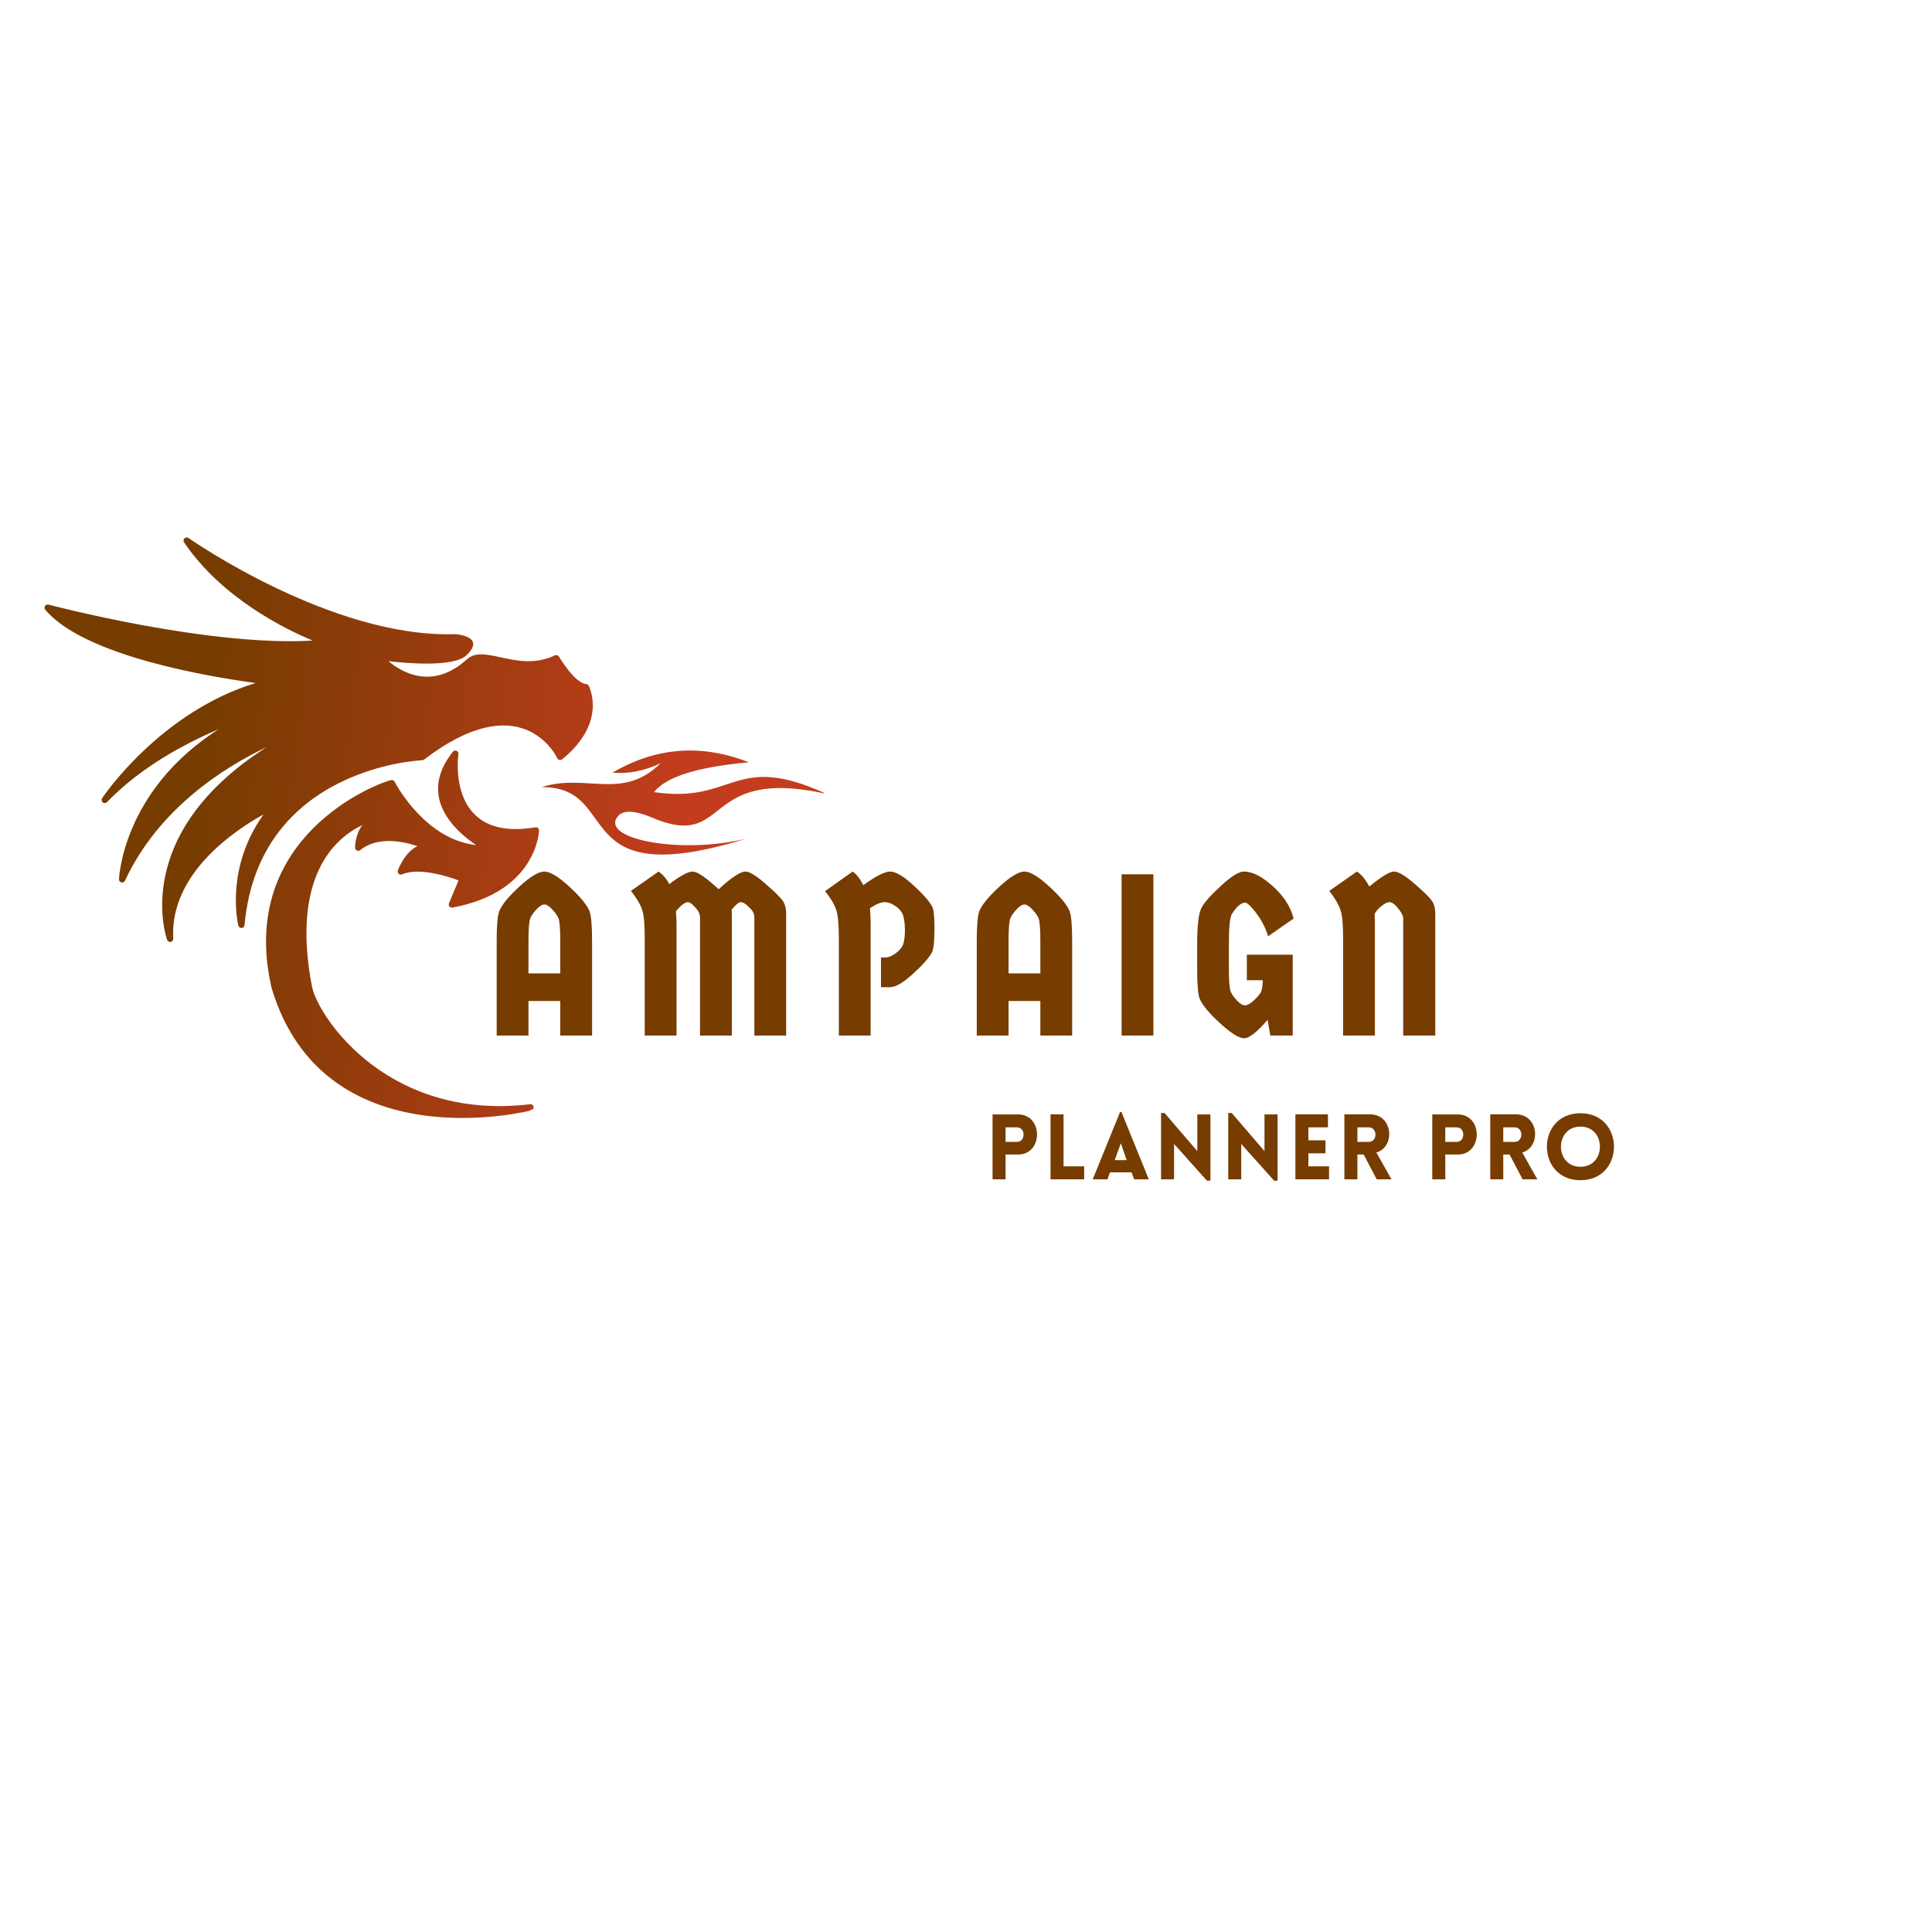 <svg xmlns="http://www.w3.org/2000/svg" xmlns:xlink="http://www.w3.org/1999/xlink" width="500" zoomAndPan="magnify" viewBox="0 0 375 375" height="500" preserveAspectRatio="xMidYMid meet" version="1.0"><defs><g/><clipPath id="1338ca4f91"><path d="M 8 104 L 161 104 L 161 217 L 8 217 Z M 8 104 " clip-rule="nonzero"/></clipPath><clipPath id="4eb390d56a"><path d="M 0 121.055 L 119.055 65.801 L 173.359 182.812 L 54.309 238.066 Z M 0 121.055 " clip-rule="nonzero"/></clipPath><clipPath id="5a0c1f19ce"><path d="M 0 121.055 L 119.055 65.801 L 173.359 182.812 L 54.309 238.066 Z M 0 121.055 " clip-rule="nonzero"/></clipPath><clipPath id="3d649fe94b"><path d="M 108.5 127.445 C 108.508 127.461 111.457 132.531 113.793 132.777 C 114.008 132.801 114.184 132.93 114.273 133.109 C 114.32 133.195 117.992 140.203 109.102 147.383 C 108.836 147.594 108.453 147.551 108.242 147.289 C 108.203 147.242 108.176 147.191 108.152 147.137 C 107.809 146.426 101.035 133.086 82.316 147.434 C 82.215 147.512 82.098 147.555 81.977 147.559 C 81.887 147.566 50.254 148.785 47.465 179.562 C 47.434 179.898 47.137 180.148 46.801 180.117 C 46.52 180.094 46.297 179.879 46.254 179.613 C 46.086 178.906 43.777 168.367 51.145 158.086 C 45.656 161.113 32.922 169.535 33.625 182.18 C 33.645 182.516 33.387 182.805 33.051 182.824 C 32.773 182.84 32.527 182.668 32.438 182.418 C 32.418 182.352 24.984 162.07 51.773 145.008 C 43.383 148.988 30.777 156.969 24.258 170.941 C 24.117 171.246 23.754 171.379 23.449 171.234 C 23.219 171.129 23.086 170.895 23.098 170.652 C 23.098 170.598 23.711 153.488 42.43 141.551 C 36.148 144.215 27.391 148.801 20.77 155.691 C 20.539 155.934 20.152 155.941 19.906 155.707 C 19.691 155.496 19.66 155.164 19.828 154.922 C 19.859 154.871 30.949 138.238 49.617 132.574 C 40.852 131.395 16.312 127.355 8.785 118.34 C 8.57 118.082 8.605 117.695 8.863 117.477 C 9.023 117.348 9.227 117.309 9.41 117.355 C 9.504 117.379 40.34 125.547 60.688 124.336 C 55.406 122.141 43.07 116.121 35.734 105.273 C 35.547 104.996 35.621 104.613 35.898 104.426 C 36.121 104.277 36.406 104.293 36.609 104.445 C 37.414 105.008 64.609 123.84 88.254 123.09 C 88.273 123.09 88.293 123.09 88.312 123.09 C 88.328 123.09 94.453 123.418 90.547 127.184 C 88.141 129.504 79.281 128.781 75.402 128.336 C 77.941 130.469 83.914 134.055 90.621 127.977 C 92.23 126.516 94.453 127 97.168 127.586 C 100.184 128.242 103.863 129.043 107.711 127.203 C 108 127.066 108.344 127.176 108.5 127.445 Z M 145.348 147.965 C 135.398 148.852 129.266 150.781 126.949 153.75 C 142.691 156.078 142.336 145.789 160.422 154.102 C 135.574 148.547 142.07 165.5 126.16 158.535 C 123.496 157.426 121.086 157.121 119.984 158.379 C 116.172 162.746 131.762 165.934 144.816 162.793 C 109.949 173.543 120.934 152.672 105.152 152.785 C 113.723 150.02 120.785 155.492 128.207 148.16 C 125.051 149.637 121.938 150.242 118.875 149.977 C 127.34 145.016 136.164 144.348 145.348 147.965 Z M 76.613 151.762 C 76.965 152.43 82.633 162.969 92.434 164.031 C 88.488 161.402 80.867 154.75 87.898 145.914 C 88.105 145.652 88.492 145.609 88.754 145.82 C 88.93 145.957 89.008 146.172 88.98 146.379 C 88.973 146.426 86.441 163.539 103.914 160.578 C 104.246 160.523 104.562 160.746 104.617 161.078 C 104.625 161.121 104.629 161.164 104.629 161.207 C 104.625 161.242 104.281 173.145 87.816 176.156 C 87.484 176.219 87.164 176 87.105 175.668 C 87.082 175.535 87.102 175.406 87.156 175.293 L 89 170.879 C 87.172 170.199 81.402 168.27 78.039 169.711 C 77.727 169.844 77.371 169.699 77.234 169.391 C 77.172 169.242 77.172 169.078 77.223 168.938 C 77.227 168.922 78.504 165.414 81.027 164.242 C 78.23 163.297 73.316 162.258 69.914 165.008 C 69.648 165.219 69.266 165.176 69.055 164.91 C 68.961 164.793 68.914 164.648 68.922 164.508 C 68.918 164.23 68.957 162.047 70.305 160.16 C 65.078 162.656 56.453 170.09 60.551 191.496 C 60.555 191.508 60.555 191.52 60.559 191.527 C 61.309 195.145 66.68 204.156 77.141 209.828 C 83.695 213.383 92.242 215.602 102.895 214.332 C 103.23 214.293 103.535 214.531 103.574 214.867 C 103.613 215.176 103.41 215.461 103.113 215.531 L 103.113 215.535 C 102.996 215.562 62.938 225.785 52.727 191.805 C 52.723 191.785 52.715 191.766 52.711 191.742 C 52.684 191.613 52.645 191.445 52.598 191.238 C 49.438 176.797 54.559 167 60.824 160.73 C 67.066 154.48 74.484 151.742 75.883 151.422 L 75.887 151.418 L 75.918 151.41 C 76.211 151.344 76.5 151.5 76.613 151.762 Z M 76.613 151.762 " clip-rule="nonzero"/></clipPath><linearGradient x1="8786.359" gradientTransform="matrix(0.018, -0.008, 0.008, 0.018, 0.01, 121.075)" y1="6313.875" x2="-2069.98" gradientUnits="userSpaceOnUse" y2="-178.091" id="06c321fceb"><stop stop-opacity="1" stop-color="rgb(76.9%, 23.499%, 11.8%)" offset="0"/><stop stop-opacity="1" stop-color="rgb(76.9%, 23.499%, 11.8%)" offset="0.25"/><stop stop-opacity="1" stop-color="rgb(76.9%, 23.499%, 11.8%)" offset="0.281"/><stop stop-opacity="1" stop-color="rgb(76.9%, 23.499%, 11.8%)" offset="0.297"/><stop stop-opacity="1" stop-color="rgb(76.672%, 23.499%, 11.711%)" offset="0.301"/><stop stop-opacity="1" stop-color="rgb(76.447%, 23.499%, 11.624%)" offset="0.305"/><stop stop-opacity="1" stop-color="rgb(76.137%, 23.499%, 11.505%)" offset="0.309"/><stop stop-opacity="1" stop-color="rgb(75.829%, 23.499%, 11.386%)" offset="0.312"/><stop stop-opacity="1" stop-color="rgb(75.52%, 23.499%, 11.267%)" offset="0.316"/><stop stop-opacity="1" stop-color="rgb(75.212%, 23.499%, 11.148%)" offset="0.32"/><stop stop-opacity="1" stop-color="rgb(74.902%, 23.499%, 11.029%)" offset="0.324"/><stop stop-opacity="1" stop-color="rgb(74.594%, 23.499%, 10.91%)" offset="0.328"/><stop stop-opacity="1" stop-color="rgb(74.284%, 23.499%, 10.791%)" offset="0.332"/><stop stop-opacity="1" stop-color="rgb(73.976%, 23.499%, 10.672%)" offset="0.336"/><stop stop-opacity="1" stop-color="rgb(73.668%, 23.499%, 10.553%)" offset="0.34"/><stop stop-opacity="1" stop-color="rgb(73.36%, 23.499%, 10.434%)" offset="0.344"/><stop stop-opacity="1" stop-color="rgb(73.05%, 23.499%, 10.315%)" offset="0.348"/><stop stop-opacity="1" stop-color="rgb(72.742%, 23.499%, 10.196%)" offset="0.352"/><stop stop-opacity="1" stop-color="rgb(72.432%, 23.499%, 10.077%)" offset="0.355"/><stop stop-opacity="1" stop-color="rgb(72.124%, 23.499%, 9.958%)" offset="0.359"/><stop stop-opacity="1" stop-color="rgb(71.815%, 23.499%, 9.839%)" offset="0.363"/><stop stop-opacity="1" stop-color="rgb(71.507%, 23.499%, 9.72%)" offset="0.367"/><stop stop-opacity="1" stop-color="rgb(71.198%, 23.499%, 9.601%)" offset="0.371"/><stop stop-opacity="1" stop-color="rgb(70.889%, 23.499%, 9.482%)" offset="0.375"/><stop stop-opacity="1" stop-color="rgb(70.58%, 23.499%, 9.363%)" offset="0.379"/><stop stop-opacity="1" stop-color="rgb(70.271%, 23.499%, 9.244%)" offset="0.383"/><stop stop-opacity="1" stop-color="rgb(69.963%, 23.499%, 9.125%)" offset="0.387"/><stop stop-opacity="1" stop-color="rgb(69.655%, 23.499%, 9.006%)" offset="0.391"/><stop stop-opacity="1" stop-color="rgb(69.345%, 23.499%, 8.887%)" offset="0.395"/><stop stop-opacity="1" stop-color="rgb(69.037%, 23.499%, 8.768%)" offset="0.398"/><stop stop-opacity="1" stop-color="rgb(68.727%, 23.499%, 8.649%)" offset="0.402"/><stop stop-opacity="1" stop-color="rgb(68.419%, 23.499%, 8.53%)" offset="0.406"/><stop stop-opacity="1" stop-color="rgb(68.111%, 23.499%, 8.411%)" offset="0.41"/><stop stop-opacity="1" stop-color="rgb(67.802%, 23.499%, 8.292%)" offset="0.414"/><stop stop-opacity="1" stop-color="rgb(67.493%, 23.499%, 8.173%)" offset="0.418"/><stop stop-opacity="1" stop-color="rgb(67.184%, 23.499%, 8.054%)" offset="0.422"/><stop stop-opacity="1" stop-color="rgb(66.875%, 23.499%, 7.935%)" offset="0.426"/><stop stop-opacity="1" stop-color="rgb(66.566%, 23.499%, 7.816%)" offset="0.43"/><stop stop-opacity="1" stop-color="rgb(66.257%, 23.499%, 7.695%)" offset="0.434"/><stop stop-opacity="1" stop-color="rgb(65.948%, 23.499%, 7.576%)" offset="0.438"/><stop stop-opacity="1" stop-color="rgb(65.64%, 23.499%, 7.457%)" offset="0.441"/><stop stop-opacity="1" stop-color="rgb(65.332%, 23.499%, 7.338%)" offset="0.445"/><stop stop-opacity="1" stop-color="rgb(65.022%, 23.499%, 7.219%)" offset="0.449"/><stop stop-opacity="1" stop-color="rgb(64.714%, 23.499%, 7.1%)" offset="0.453"/><stop stop-opacity="1" stop-color="rgb(64.404%, 23.499%, 6.981%)" offset="0.457"/><stop stop-opacity="1" stop-color="rgb(64.096%, 23.499%, 6.862%)" offset="0.461"/><stop stop-opacity="1" stop-color="rgb(63.788%, 23.499%, 6.743%)" offset="0.465"/><stop stop-opacity="1" stop-color="rgb(63.48%, 23.499%, 6.624%)" offset="0.469"/><stop stop-opacity="1" stop-color="rgb(63.17%, 23.499%, 6.505%)" offset="0.473"/><stop stop-opacity="1" stop-color="rgb(62.862%, 23.499%, 6.386%)" offset="0.477"/><stop stop-opacity="1" stop-color="rgb(62.552%, 23.499%, 6.267%)" offset="0.48"/><stop stop-opacity="1" stop-color="rgb(62.244%, 23.499%, 6.148%)" offset="0.484"/><stop stop-opacity="1" stop-color="rgb(61.935%, 23.499%, 6.029%)" offset="0.488"/><stop stop-opacity="1" stop-color="rgb(61.627%, 23.499%, 5.91%)" offset="0.492"/><stop stop-opacity="1" stop-color="rgb(61.317%, 23.499%, 5.791%)" offset="0.496"/><stop stop-opacity="1" stop-color="rgb(61.009%, 23.499%, 5.672%)" offset="0.5"/><stop stop-opacity="1" stop-color="rgb(60.699%, 23.499%, 5.553%)" offset="0.504"/><stop stop-opacity="1" stop-color="rgb(60.391%, 23.499%, 5.434%)" offset="0.508"/><stop stop-opacity="1" stop-color="rgb(60.083%, 23.499%, 5.315%)" offset="0.512"/><stop stop-opacity="1" stop-color="rgb(59.775%, 23.499%, 5.196%)" offset="0.516"/><stop stop-opacity="1" stop-color="rgb(59.465%, 23.499%, 5.077%)" offset="0.52"/><stop stop-opacity="1" stop-color="rgb(59.157%, 23.499%, 4.958%)" offset="0.523"/><stop stop-opacity="1" stop-color="rgb(58.847%, 23.499%, 4.839%)" offset="0.527"/><stop stop-opacity="1" stop-color="rgb(58.539%, 23.499%, 4.72%)" offset="0.531"/><stop stop-opacity="1" stop-color="rgb(58.231%, 23.499%, 4.601%)" offset="0.535"/><stop stop-opacity="1" stop-color="rgb(57.922%, 23.499%, 4.482%)" offset="0.539"/><stop stop-opacity="1" stop-color="rgb(57.613%, 23.499%, 4.362%)" offset="0.543"/><stop stop-opacity="1" stop-color="rgb(57.304%, 23.499%, 4.243%)" offset="0.547"/><stop stop-opacity="1" stop-color="rgb(56.995%, 23.499%, 4.124%)" offset="0.551"/><stop stop-opacity="1" stop-color="rgb(56.686%, 23.499%, 4.005%)" offset="0.555"/><stop stop-opacity="1" stop-color="rgb(56.378%, 23.499%, 3.886%)" offset="0.559"/><stop stop-opacity="1" stop-color="rgb(56.07%, 23.499%, 3.767%)" offset="0.562"/><stop stop-opacity="1" stop-color="rgb(55.76%, 23.499%, 3.648%)" offset="0.566"/><stop stop-opacity="1" stop-color="rgb(55.452%, 23.499%, 3.529%)" offset="0.57"/><stop stop-opacity="1" stop-color="rgb(55.142%, 23.499%, 3.409%)" offset="0.574"/><stop stop-opacity="1" stop-color="rgb(54.834%, 23.499%, 3.29%)" offset="0.578"/><stop stop-opacity="1" stop-color="rgb(54.524%, 23.499%, 3.171%)" offset="0.582"/><stop stop-opacity="1" stop-color="rgb(54.216%, 23.499%, 3.052%)" offset="0.586"/><stop stop-opacity="1" stop-color="rgb(53.908%, 23.499%, 2.933%)" offset="0.59"/><stop stop-opacity="1" stop-color="rgb(53.6%, 23.499%, 2.814%)" offset="0.594"/><stop stop-opacity="1" stop-color="rgb(53.29%, 23.499%, 2.695%)" offset="0.598"/><stop stop-opacity="1" stop-color="rgb(52.982%, 23.499%, 2.576%)" offset="0.602"/><stop stop-opacity="1" stop-color="rgb(52.672%, 23.499%, 2.457%)" offset="0.605"/><stop stop-opacity="1" stop-color="rgb(52.364%, 23.499%, 2.338%)" offset="0.609"/><stop stop-opacity="1" stop-color="rgb(52.055%, 23.499%, 2.219%)" offset="0.613"/><stop stop-opacity="1" stop-color="rgb(51.747%, 23.499%, 2.1%)" offset="0.617"/><stop stop-opacity="1" stop-color="rgb(51.437%, 23.499%, 1.981%)" offset="0.621"/><stop stop-opacity="1" stop-color="rgb(51.129%, 23.499%, 1.862%)" offset="0.625"/><stop stop-opacity="1" stop-color="rgb(50.819%, 23.499%, 1.743%)" offset="0.629"/><stop stop-opacity="1" stop-color="rgb(50.511%, 23.499%, 1.624%)" offset="0.633"/><stop stop-opacity="1" stop-color="rgb(50.203%, 23.499%, 1.505%)" offset="0.637"/><stop stop-opacity="1" stop-color="rgb(49.895%, 23.499%, 1.385%)" offset="0.641"/><stop stop-opacity="1" stop-color="rgb(49.585%, 23.499%, 1.266%)" offset="0.645"/><stop stop-opacity="1" stop-color="rgb(49.277%, 23.499%, 1.147%)" offset="0.648"/><stop stop-opacity="1" stop-color="rgb(48.967%, 23.499%, 1.028%)" offset="0.652"/><stop stop-opacity="1" stop-color="rgb(48.659%, 23.499%, 0.909%)" offset="0.656"/><stop stop-opacity="1" stop-color="rgb(48.351%, 23.499%, 0.79%)" offset="0.66"/><stop stop-opacity="1" stop-color="rgb(48.042%, 23.499%, 0.671%)" offset="0.664"/><stop stop-opacity="1" stop-color="rgb(47.733%, 23.499%, 0.552%)" offset="0.668"/><stop stop-opacity="1" stop-color="rgb(47.424%, 23.499%, 0.433%)" offset="0.672"/><stop stop-opacity="1" stop-color="rgb(47.115%, 23.499%, 0.314%)" offset="0.676"/><stop stop-opacity="1" stop-color="rgb(46.806%, 23.499%, 0.195%)" offset="0.68"/><stop stop-opacity="1" stop-color="rgb(46.553%, 23.499%, 0.098%)" offset="0.684"/><stop stop-opacity="1" stop-color="rgb(46.3%, 23.499%, 0%)" offset="0.688"/><stop stop-opacity="1" stop-color="rgb(46.3%, 23.499%, 0%)" offset="0.75"/><stop stop-opacity="1" stop-color="rgb(46.3%, 23.499%, 0%)" offset="1"/></linearGradient></defs><g clip-path="url(#1338ca4f91)"><g clip-path="url(#4eb390d56a)"><g clip-path="url(#5a0c1f19ce)"><g clip-path="url(#3d649fe94b)"><path fill="url(#06c321fceb)" d="M -37.828 125.812 L 35.484 283.77 L 206.82 204.25 L 133.512 46.289 Z M -37.828 125.812 " fill-rule="nonzero"/></g></g></g></g><g fill="#763c00" fill-opacity="1"><g transform="translate(94.171, 200.996)"><g><path d="M 6.656 -28.922 C 8.77 -30.859 10.379 -31.828 11.484 -31.828 C 12.586 -31.828 14.195 -30.859 16.312 -28.922 C 18.426 -26.984 19.738 -25.391 20.25 -24.141 C 20.582 -23.273 20.75 -21.32 20.75 -18.281 L 20.75 0 L 14.578 0 L 14.578 -6.703 L 8.406 -6.703 L 8.406 0 L 2.234 0 L 2.234 -18.281 C 2.234 -21.32 2.398 -23.273 2.734 -24.141 C 3.234 -25.391 4.539 -26.984 6.656 -28.922 Z M 8.406 -18.281 L 8.406 -12.062 L 14.578 -12.062 L 14.578 -18.281 C 14.578 -20.727 14.457 -22.227 14.219 -22.781 C 13.977 -23.332 13.566 -23.91 12.984 -24.516 C 12.398 -25.129 11.898 -25.438 11.484 -25.438 C 11.066 -25.438 10.566 -25.129 9.984 -24.516 C 9.41 -23.91 9.004 -23.332 8.766 -22.781 C 8.523 -22.227 8.406 -20.727 8.406 -18.281 Z M 8.406 -18.281 "/></g></g></g><g fill="#763c00" fill-opacity="1"><g transform="translate(122.015, 200.996)"><g><path d="M 13.859 0 L 13.859 -22.75 C 13.859 -23.258 13.758 -23.688 13.562 -24.031 C 13.375 -24.375 13.055 -24.77 12.609 -25.219 C 12.16 -25.664 11.801 -25.891 11.531 -25.891 C 10.938 -25.891 10.148 -25.289 9.172 -24.094 C 9.254 -23.352 9.297 -22.562 9.297 -21.719 L 9.297 0 L 3.125 0 L 3.125 -19.141 C 3.125 -21.672 2.953 -23.441 2.609 -24.453 C 2.266 -25.461 1.547 -26.672 0.453 -28.078 L 5.812 -31.828 C 6.758 -31.141 7.445 -30.32 7.875 -29.375 C 10.02 -31.008 11.535 -31.828 12.422 -31.828 C 13.316 -31.828 15.004 -30.68 17.484 -28.391 C 19.953 -30.68 21.691 -31.828 22.703 -31.828 C 23.453 -31.828 24.727 -31.047 26.531 -29.484 C 28.332 -27.922 29.457 -26.816 29.906 -26.172 C 30.352 -25.535 30.578 -24.691 30.578 -23.641 L 30.578 0 L 24.406 0 L 24.406 -22.75 C 24.406 -23.32 24.301 -23.766 24.094 -24.078 C 23.883 -24.391 23.535 -24.77 23.047 -25.219 C 22.555 -25.664 22.125 -25.891 21.75 -25.891 C 21.375 -25.891 20.785 -25.395 19.984 -24.406 C 20.016 -24.258 20.031 -24.004 20.031 -23.641 L 20.031 0 Z M 13.859 0 "/></g></g></g><g fill="#763c00" fill-opacity="1"><g transform="translate(159.691, 200.996)"><g><path d="M 11.312 -15.156 L 12.203 -15.156 C 12.766 -15.156 13.426 -15.43 14.188 -15.984 C 14.945 -16.535 15.43 -17.141 15.641 -17.797 C 15.848 -18.453 15.953 -19.328 15.953 -20.422 C 15.953 -21.523 15.848 -22.441 15.641 -23.172 C 15.43 -23.91 14.945 -24.547 14.188 -25.078 C 13.426 -25.617 12.695 -25.891 12 -25.891 C 11.301 -25.891 10.359 -25.5 9.172 -24.719 C 9.254 -23.738 9.297 -22.738 9.297 -21.719 L 9.297 0 L 3.125 0 L 3.125 -19.141 C 3.125 -21.641 2.953 -23.398 2.609 -24.422 C 2.266 -25.453 1.547 -26.656 0.453 -28.031 L 5.812 -31.828 C 6.582 -31.297 7.27 -30.414 7.875 -29.188 C 10.312 -30.945 12.051 -31.828 13.094 -31.828 C 14.133 -31.828 15.578 -30.992 17.422 -29.328 C 19.273 -27.66 20.531 -26.258 21.188 -25.125 C 21.52 -24.707 21.688 -23.258 21.688 -20.781 C 21.688 -18.312 21.52 -16.75 21.188 -16.094 C 20.531 -14.957 19.273 -13.555 17.422 -11.891 C 15.578 -10.223 14.133 -9.391 13.094 -9.391 L 11.312 -9.391 Z M 11.312 -15.156 "/></g></g></g><g fill="#763c00" fill-opacity="1"><g transform="translate(187.355, 200.996)"><g><path d="M 6.656 -28.922 C 8.77 -30.859 10.379 -31.828 11.484 -31.828 C 12.586 -31.828 14.195 -30.859 16.312 -28.922 C 18.426 -26.984 19.738 -25.391 20.25 -24.141 C 20.582 -23.273 20.75 -21.32 20.75 -18.281 L 20.75 0 L 14.578 0 L 14.578 -6.703 L 8.406 -6.703 L 8.406 0 L 2.234 0 L 2.234 -18.281 C 2.234 -21.32 2.398 -23.273 2.734 -24.141 C 3.234 -25.391 4.539 -26.984 6.656 -28.922 Z M 8.406 -18.281 L 8.406 -12.062 L 14.578 -12.062 L 14.578 -18.281 C 14.578 -20.727 14.457 -22.227 14.219 -22.781 C 13.977 -23.332 13.566 -23.91 12.984 -24.516 C 12.398 -25.129 11.898 -25.438 11.484 -25.438 C 11.066 -25.438 10.566 -25.129 9.984 -24.516 C 9.41 -23.91 9.004 -23.332 8.766 -22.781 C 8.523 -22.227 8.406 -20.727 8.406 -18.281 Z M 8.406 -18.281 "/></g></g></g><g fill="#763c00" fill-opacity="1"><g transform="translate(215.199, 200.996)"><g><path d="M 2.5 0 L 2.5 -31.297 L 8.672 -31.297 L 8.672 0 Z M 2.5 0 "/></g></g></g><g fill="#763c00" fill-opacity="1"><g transform="translate(231.244, 200.996)"><g><path d="M 7.281 -17.75 L 7.281 -13.016 C 7.281 -10.566 7.398 -9.066 7.641 -8.516 C 7.879 -7.961 8.289 -7.379 8.875 -6.766 C 9.457 -6.16 9.973 -5.859 10.422 -5.859 C 10.867 -5.859 11.43 -6.172 12.109 -6.797 C 12.797 -7.422 13.273 -7.988 13.547 -8.5 C 13.723 -9 13.828 -9.742 13.859 -10.734 L 10.766 -10.734 L 10.766 -15.688 L 19.672 -15.688 L 19.672 0 L 15.328 0 L 14.797 -3.047 C 12.742 -0.66 11.223 0.531 10.234 0.531 C 9.254 0.531 7.695 -0.441 5.562 -2.391 C 3.438 -4.336 2.117 -5.926 1.609 -7.156 C 1.285 -7.926 1.125 -9.879 1.125 -13.016 L 1.125 -17.75 C 1.125 -21.469 1.422 -23.848 2.016 -24.891 C 2.609 -25.941 3.879 -27.359 5.828 -29.141 C 7.785 -30.93 9.238 -31.828 10.188 -31.828 C 11.832 -31.828 13.711 -30.875 15.828 -28.969 C 17.941 -27.062 19.281 -24.973 19.844 -22.703 L 14.891 -19.266 C 14.41 -20.879 13.648 -22.367 12.609 -23.734 C 11.566 -25.109 10.836 -25.797 10.422 -25.797 C 9.672 -25.797 8.82 -25.066 7.875 -23.609 C 7.477 -23.035 7.281 -21.082 7.281 -17.75 Z M 7.281 -17.75 "/></g></g></g><g fill="#763c00" fill-opacity="1"><g transform="translate(257.568, 200.996)"><g><path d="M 9.25 -23.641 L 9.297 -21.719 L 9.297 0 L 3.125 0 L 3.125 -19.141 C 3.125 -21.641 2.953 -23.395 2.609 -24.406 C 2.266 -25.414 1.547 -26.641 0.453 -28.078 L 5.812 -31.828 C 6.676 -31.266 7.477 -30.297 8.219 -28.922 C 10.57 -30.859 12.164 -31.828 13 -31.828 C 13.844 -31.828 15.164 -31.047 16.969 -29.484 C 18.77 -27.922 19.895 -26.816 20.344 -26.172 C 20.789 -25.535 21.016 -24.691 21.016 -23.641 L 21.016 0 L 14.797 0 L 14.797 -22.75 C 14.797 -23.02 14.68 -23.352 14.453 -23.75 C 14.234 -24.156 13.891 -24.613 13.422 -25.125 C 12.961 -25.633 12.531 -25.891 12.125 -25.891 C 11.727 -25.891 11.234 -25.656 10.641 -25.188 C 10.047 -24.727 9.582 -24.211 9.25 -23.641 Z M 9.25 -23.641 "/></g></g></g><g fill="#763c00" fill-opacity="1"><g transform="translate(191.244, 228.907)"><g><path d="M 3.934 0 L 3.934 -4.816 L 6.367 -4.816 C 11.258 -4.816 11.273 -12.598 6.367 -12.598 L 1.41 -12.598 L 1.41 0 Z M 3.934 -7.27 L 3.934 -10.09 L 6.156 -10.09 C 7.852 -10.09 7.852 -7.27 6.156 -7.27 Z M 3.934 -7.27 "/></g></g></g><g fill="#763c00" fill-opacity="1"><g transform="translate(202.499, 228.907)"><g><path d="M 1.41 -12.613 L 1.41 0 L 7.938 0 L 7.938 -2.523 L 3.934 -2.523 L 3.934 -12.613 Z M 1.41 -12.613 "/></g></g></g><g fill="#763c00" fill-opacity="1"><g transform="translate(211.814, 228.907)"><g><path d="M 0.281 0 L 3.141 0 L 3.633 -1.359 L 7.816 -1.359 L 8.328 0 L 11.168 0 L 5.855 -13.074 L 5.594 -13.074 Z M 4.551 -3.723 L 5.734 -7.004 L 6.879 -3.723 Z M 4.551 -3.723 "/></g></g></g><g fill="#763c00" fill-opacity="1"><g transform="translate(223.951, 228.907)"><g><path d="M 3.934 -6.863 L 10.32 0.266 L 10.992 0.266 L 10.992 -12.598 L 8.449 -12.598 L 8.449 -5.469 L 2.082 -12.879 L 1.41 -12.879 L 1.41 0 L 3.934 0 Z M 3.934 -6.863 "/></g></g></g><g fill="#763c00" fill-opacity="1"><g transform="translate(236.988, 228.907)"><g><path d="M 3.934 -6.863 L 10.32 0.266 L 10.992 0.266 L 10.992 -12.598 L 8.449 -12.598 L 8.449 -5.469 L 2.082 -12.879 L 1.41 -12.879 L 1.41 0 L 3.934 0 Z M 3.934 -6.863 "/></g></g></g><g fill="#763c00" fill-opacity="1"><g transform="translate(250.026, 228.907)"><g><path d="M 7.938 0 L 7.938 -2.523 L 3.934 -2.523 L 3.934 -5.047 L 7.25 -5.047 L 7.25 -7.57 L 3.934 -7.57 L 3.934 -10.09 L 7.727 -10.09 L 7.727 -12.613 L 1.41 -12.613 L 1.41 0 Z M 7.938 0 "/></g></g></g><g fill="#763c00" fill-opacity="1"><g transform="translate(259.534, 228.907)"><g><path d="M 7.691 0 L 10.551 0 L 7.621 -5.203 C 11.328 -6.281 10.887 -12.613 6.387 -12.613 L 1.41 -12.613 L 1.41 0 L 3.934 0 L 3.934 -4.816 L 5.152 -4.816 Z M 3.934 -7.27 L 3.934 -10.09 L 6.156 -10.09 C 7.867 -10.09 7.867 -7.27 6.156 -7.27 Z M 3.934 -7.27 "/></g></g></g><g fill="#763c00" fill-opacity="1"><g transform="translate(270.966, 228.907)"><g/></g></g><g fill="#763c00" fill-opacity="1"><g transform="translate(276.594, 228.907)"><g><path d="M 3.934 0 L 3.934 -4.816 L 6.367 -4.816 C 11.258 -4.816 11.273 -12.598 6.367 -12.598 L 1.41 -12.598 L 1.41 0 Z M 3.934 -7.27 L 3.934 -10.09 L 6.156 -10.09 C 7.852 -10.09 7.852 -7.27 6.156 -7.27 Z M 3.934 -7.27 "/></g></g></g><g fill="#763c00" fill-opacity="1"><g transform="translate(287.849, 228.907)"><g><path d="M 7.691 0 L 10.551 0 L 7.621 -5.203 C 11.328 -6.281 10.887 -12.613 6.387 -12.613 L 1.41 -12.613 L 1.41 0 L 3.934 0 L 3.934 -4.816 L 5.152 -4.816 Z M 3.934 -7.27 L 3.934 -10.09 L 6.156 -10.09 C 7.867 -10.09 7.867 -7.27 6.156 -7.27 Z M 3.934 -7.27 "/></g></g></g><g fill="#763c00" fill-opacity="1"><g transform="translate(299.281, 228.907)"><g><path d="M 7.48 0.176 C 16.16 0.176 16.16 -12.828 7.48 -12.828 C -1.199 -12.828 -1.199 0.176 7.48 0.176 Z M 7.48 -2.434 C 2.434 -2.434 2.434 -10.234 7.48 -10.234 C 12.527 -10.234 12.527 -2.434 7.48 -2.434 Z M 7.48 -2.434 "/></g></g></g></svg>